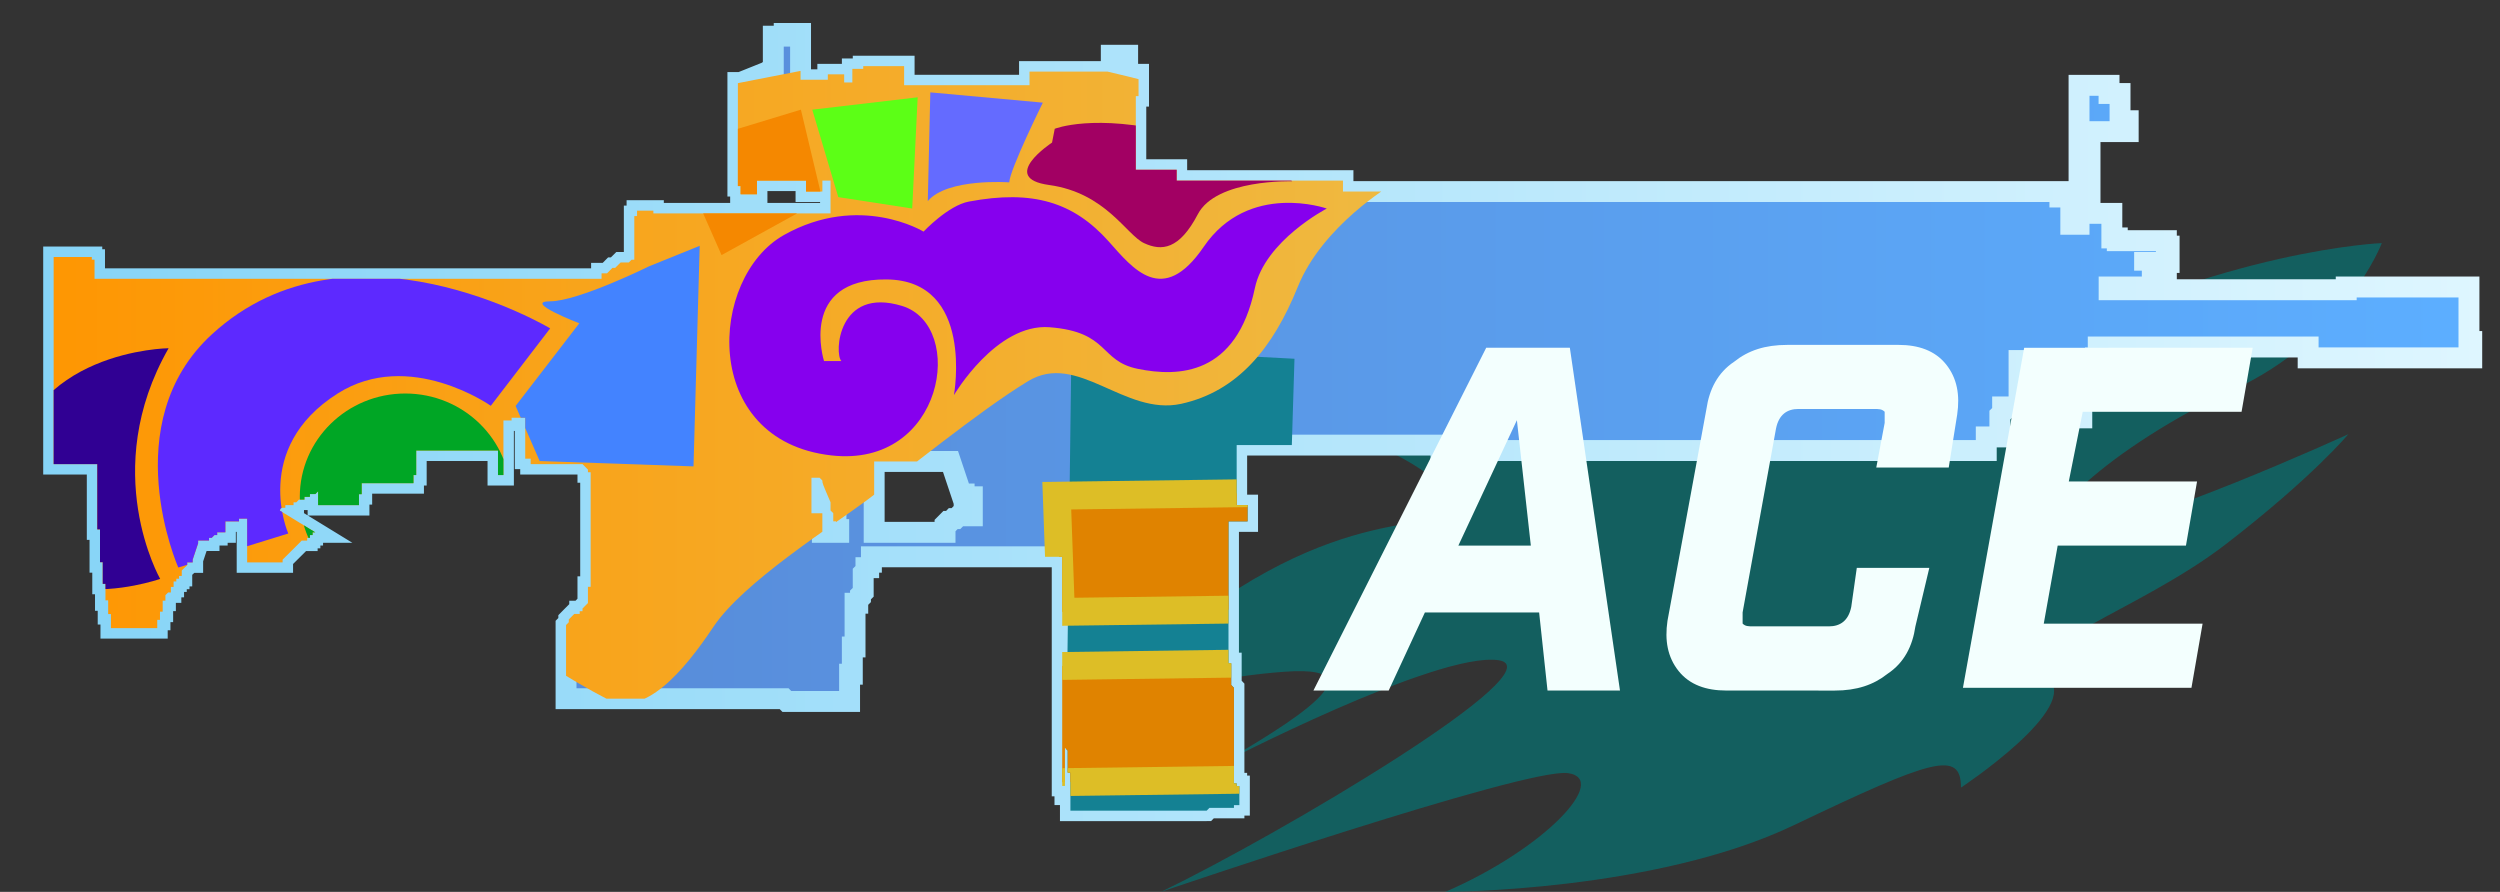 <?xml version="1.0" encoding="utf-8"?>
<!-- Generator: Adobe Illustrator 16.0.0, SVG Export Plug-In . SVG Version: 6.00 Build 0)  -->
<!DOCTYPE svg PUBLIC "-//W3C//DTD SVG 1.0//EN" "http://www.w3.org/TR/2001/REC-SVG-20010904/DTD/svg10.dtd">
<svg version="1.0" id="图层_1" xmlns="http://www.w3.org/2000/svg" xmlns:xlink="http://www.w3.org/1999/xlink" x="0px" y="0px"
	 width="89.7px" height="32px" viewBox="0 0 89.7 32" enable-background="new 0 0 89.7 32" xml:space="preserve">
<rect x="0" y="0" width="89.7" height="32" fill="#333333" stroke="none"/>
<path opacity="0.7" fill="#077272" enable-background="new    " d="M57.559,10.388c0,0-4.299,0.831-7.699,5.819
	c0,0,2.9,1.35,1.9,2.183s-5.4-0.413-13,7.48c0,0,3.1-1.452,7.299-1.766c4.201-0.313-1.1,2.598-2.299,3.324c0,0,7.799-4.05,10-3.741
	c2.199,0.312-7.801,6.234-12.101,8.313c0,0,13.101-4.468,14.601-4.26c1.5,0.206-0.801,2.701-4.4,4.26c0,0,7.5,0,12.5-2.39
	s6-2.703,6-1.351c0,0,4.398-2.911,3.102-3.95c-1.299-1.039,3.301-2.391,6.398-4.781c3.102-2.39,4.398-3.948,4.398-3.948
	s-7.498,3.43-9.799,3.532c-2.301,0.105,1.5-3.222,5.6-5.09c4.102-1.87,5.4-5.299,5.4-5.299s-5.602,0.208-12.801,3.949
	c-7.199,3.74-8,4.987-7.398,2.701c0.6-2.286,7.199-5.507,7.199-5.507s-9.199,0.208-13.4,3.637c-4.199,3.429-3-0.831-2.1-1.663
	C57.86,11.011,57.559,10.388,57.559,10.388z"/>
<linearGradient id="SVGID_1_" gradientUnits="userSpaceOnUse" x1="372.885" y1="-261.74" x2="459.642" y2="-261.74" gradientTransform="matrix(1 0 0 -1 -370.96 -246.6)">
	<stop  offset="0" style="stop-color:#5782CE"/>
	<stop  offset="0.99" style="stop-color:#5CAEFF"/>
</linearGradient>
<linearGradient id="SVGID_2_" gradientUnits="userSpaceOnUse" x1="372.51" y1="-261.74" x2="460.017" y2="-261.74" gradientTransform="matrix(1 0 0 -1 -370.96 -246.6)">
	<stop  offset="0" style="stop-color:#86D4F7"/>
	<stop  offset="1" style="stop-color:#DEF6FF"/>
</linearGradient>
<path fill="url(#SVGID_1_)" stroke="url(#SVGID_2_)" stroke-width="0.75" stroke-miterlimit="10" d="M27.55,2.569L27.55,2.569
	C27.55,2.569,27.648,2.569,27.55,2.569L27.55,2.569c0.098-0.098,0.098-0.098,0.196-0.098V2.374l0,0l0,0V2.178l0,0V1.591V1.494V1.298
	c0.195,0,0.293,0,0.391,0V1.2c0.195,0,0.391,0,0.587,0l0,0c0,0.098,0,0.098,0,0.195c0,0.098,0,0.098,0,0.196
	c0,0.098,0,0.195,0,0.195c0,0.098,0,0.098,0,0.196s0,0.196,0,0.196c0,0.098,0,0.098,0,0.195c0,0.098,0,0.196,0,0.196
	c0,0.098,0,0.098,0,0.195c0,0.098,0,0.098,0,0.098c0.195,0,0.293,0,0.391,0c0.195,0,0.391,0,0.587,0V2.667c0.196,0,0.392,0,0.587,0
	v0.195l0,0V2.96c0.098,0,0.196,0,0.293,0l0,0V2.863V2.765V2.667V2.569V2.472c0.391,0,0.391,0,0.391,0V2.374l0,0l0,0
	c0.293,0,0.587,0,0.88,0l0,0c0.196,0,0.391,0,0.587,0c0,0.098,0,0.098,0,0.098v0.196v0.097v0.098V2.96v0.098l0,0
	c1.467,0,3.032,0,4.499,0V2.569l0,0c0.978,0,1.956,0,2.934,0V2.472V2.374l0,0V2.276V2.178V2.081V1.982l0,0c0.195,0,0.391,0,0.587,0
	v0.489l0,0v0.196c0.098,0,0.293,0,0.391,0V3.45h-0.098v0.098l0,0v0.195l0,0l0,0l0,0v0.098l0,0l0,0l0,0v0.098l0,0l0,0l0,0v0.489l0,0
	l0,0l0,0v0.098l0,0l0,0v0.098l0,0l0,0l0,0v0.097l0,0v0.098l0,0v0.098l0,0l0,0l0,0l0,0l0,0v0.098l0,0l0,0l0,0v0.098l0,0l0,0l0,0V5.21
	l0,0v0.098l0,0l0,0l0,0v0.098l0,0l0,0l0,0v0.098l0,0l0,0v0.098l0,0v0.097l0,0v0.196l0,0l0,0l0,0l0,0v0.098l0,0l0,0l0,0l0,0l0,0V6.09
	c0.489,0,0.978,0,1.467,0v0.391c1.076,0,2.152,0,3.227,0c0.88,0,1.858,0,2.739,0v0.392c8.605,0,17.115,0,25.723,0v0.196
	c0.1,0,0.196,0,0.391,0v0.978c0.1,0,0.197,0,0.296,0c0-0.098,0-0.098,0-0.196s0-0.196,0-0.293c0-0.097,0-0.196,0-0.293
	c0-0.098,0-0.195,0-0.293c0-0.098,0-0.098,0-0.196c0-0.098,0-0.195,0-0.293c0-0.098,0-0.196,0-0.293s0-0.195,0-0.293
	s0-0.196,0-0.293c0-0.098,0-0.196,0-0.294s0-0.195,0-0.293c0-0.098,0-0.098,0-0.196c0-0.098,0-0.195,0-0.293
	c0-0.098,0-0.196,0-0.293c0-0.097,0-0.195,0-0.293c0-0.098,0-0.196,0-0.293c0-0.098,0-0.098,0-0.294c0-0.098,0-0.195,0-0.195
	c0-0.098,0-0.098,0-0.098c0.097,0,0.194,0,0.293,0s0.194,0,0.391,0c0.099,0,0.196,0,0.294,0l0,0l0,0c0.098,0,0.098,0,0.098,0l0,0
	v0.293c0.099,0,0.195,0,0.295,0l0,0h0.1v0.489c0,0.098,0,0.196,0,0.293l0,0c0,0.098,0,0.098,0,0.195c0.1,0,0.191,0,0.293,0v0.391
	h-1.37l0,0c0,0.098,0,0.098,0,0.294c0,0.098,0,0.195,0,0.195c0,0.098,0,0.196,0,0.293c0,0.098,0,0.195,0,0.195
	c0,0.098,0,0.196,0,0.294c0,0.098,0,0.195,0,0.293s0,0.196,0,0.294s0,0.195,0,0.293c0,0.489,0,0.489,0,0.587s0,0.195,0,0.195
	c0.097,0,0.194,0,0.39,0c0.1,0,0.194,0,0.295,0l0,0h0.098l0,0c0,0.098,0,0.098,0,0.196s0,0.098,0,0.098c0,0.098,0,0.098,0,0.195
	c0,0.098,0,0.196,0,0.196c0,0.098,0,0.098,0,0.098v0.098c0.098,0,0.195,0,0.195,0v0.098c0.588,0,1.174,0,1.761,0v0.196h0.099v0.587
	c-0.294,0-0.588,0-0.88,0v0.293h-0.099l0,0c0.293,0,0.587,0,0.88,0v0.587c-0.685,0-1.369,0-2.054,0v0.098c2.834,0,5.674,0,8.507,0
	v-0.098c1.468,0,2.834,0,4.302,0h0.102v0.782c0,0.098,0,0.098,0,0.098v0.098v0.489v0.098v0.098l0,0v0.097v0.098v0.098h0.1v0.587
	c-0.102,0-0.196,0-0.294,0c-0.101,0-0.195,0-0.392,0c-1.564,0-3.129,0-4.598,0l0,0c-0.195,0-0.393,0-0.586,0l0,0l0,0V12.45
	c-2.546,0-4.991,0-7.531,0v0.391c-0.099,0-0.099,0-0.099,0v0.293c-0.101,0-0.194,0-0.392,0l0,0h-0.099v0.098v0.098v0.098
	c0,0.097,0,0.097,0,0.097v0.098c0,0.098,0,0.098,0,0.098v0.098c0,0.098,0,0.098,0,0.098v0.098v0.098v0.098v0.098v0.098
	c0,0.097,0,0.097,0,0.097c0,0.098,0,0.098,0,0.098V14.7v0.098v0.098v0.098c-0.194,0-0.392,0-0.588,0l0,0h-0.097
	c-0.196,0-0.391,0-0.588,0h-0.194h-0.099v-0.685h0.099v-0.098V14.11c0-0.098,0-0.098,0-0.098v-0.098v-0.098v-0.098V13.62
	c0-0.098,0-0.098,0-0.098v-0.097c0-0.098,0-0.098,0-0.098c0-0.098,0-0.098,0-0.098c-0.099,0-0.194,0-0.294,0h-0.1v-0.293
	c-0.1,0-0.194,0-0.391,0l0,0l0,0v0.195v0.098l0,0v0.098v0.098v0.097l0,0v0.098v0.098v0.098v0.391v0.098v0.098V14.5l0,0l0,0v0.1
	c-0.195,0-0.391,0-0.589,0l0,0l0,0v0.098l0,0v0.098l-0.099,0.098l0,0l0,0l0,0v0.098v0.196v0.098v0.098c0,0.097,0,0.097,0,0.097
	v0.098v0.098c-0.193,0-0.293,0-0.488,0l0,0l0,0v0.098l0,0v0.391c-0.293,0-0.489,0-0.782,0l0,0c-6.063,0-12.03,0-18.095,0v0.196
	c-0.195,0-0.488,0-0.686,0v-0.196l0,0v-0.098l0,0l0,0l0,0l0,0V15.97l0,0c-2.149,0-4.303,0-6.455,0l0,0l0,0l0,0h-0.098l0,0h-0.098
	h-0.098l0,0l0,0l0,0h-0.098l0,0l0,0H44.76l0,0h-0.095h-0.098l0,0h-0.098l0,0l0,0h-0.097l0,0l0,0l0,0l0,0l0,0l0,0l0,0l0,0l0,0l0,0
	l0,0l0,0c0,0.098,0,0.098,0,0.196s0,0.098,0,0.196c0,0.098,0,0.098,0,0.098c0,0.099,0,0.099,0,0.194c0,0.098,0,0.197,0,0.197v0.096
	c0,0.1,0,0.1,0,0.197v0.979c0.097,0,0.195,0,0.391,0v0.586c-0.196,0-0.391,0-0.685,0l0,0v1.271l0,0v0.392l0,0v0.392l0,0v0.293l0,0
	v0.293l0,0v0.489l0,0l0,0v0.392l0,0l0,0l0,0v0.197l0,0v0.586l0,0l0,0l0,0v0.195l0,0l0,0v0.195l0,0l0,0l0,0V23.5l0,0l0,0l0,0l0,0l0,0
	v0.293h0.098v0.195l0,0v0.099l0,0v0.099v0.098l0,0l0,0v0.195l0,0v0.098l0.098,0.102v0.193l0,0l0,0v0.097l0,0v0.099l0,0v0.195l0,0
	v0.098v0.099v0.099l0,0v0.098l0,0l0,0l0,0v0.098l0,0l0,0v1.174l0,0v0.098l0,0v0.1v0.098l0,0l0,0l0,0v0.098l0,0l0,0l0,0v0.195l0,0
	v0.393l0,0l0,0l0,0l0,0l0,0v0.195h0.098l0,0l0,0v0.098l0,0l0,0l0,0l0,0l0,0l0,0l0,0h0.097l0,0v0.588l0,0v0.097
	c-0.097,0-0.097,0-0.195,0v0.099c-0.098,0-0.196,0-0.293,0l0,0h-0.098h-0.098l0,0h-0.098l0,0h-0.098h-0.098h-0.097l0,0l-0.098,0.099
	H43.2l0,0h-0.098l0,0h-0.098h-0.098l0,0l0,0h-0.098l0,0H42.71h-0.098l0,0h-0.098h-0.097l0,0h-0.098c-0.098,0-0.098,0-0.098,0h-0.098
	h-0.098l0,0h-0.098l0,0h-0.098l0,0c-0.098,0-0.098,0-0.098,0h-0.098h-0.098h-0.097H41.34h-0.098l0,0h-0.098l0,0l0,0
	c-0.098,0-0.098,0-0.098,0c-0.098,0-0.196,0-0.293,0l0,0h-0.098l0,0c-0.098,0-0.098,0-0.195,0h-0.098l0,0h-0.098h-0.098
	c-0.098,0-0.098,0-0.098,0h-0.097l0,0h-0.098h-0.098c-0.098,0-0.098,0-0.098,0c-0.098,0-0.195,0-0.293,0l0,0
	c-0.098,0-0.098,0-0.098,0l0,0h-0.098c-0.195,0-0.489,0-0.782,0v-0.293l0,0l0,0v-0.196l0,0l0,0v-0.195l0,0v-0.195l0,0v-0.195l0,0
	v-0.294h-0.098v-0.293l0,0V27.32l0,0v-0.098l0,0l0,0l0,0v-0.098l0,0V26.93l-0.098-0.098v2.053l0,0v-0.097l0,0v-0.099l0,0v-0.099l0,0
	v-0.099l0,0v-0.293h-0.098v-0.293l0,0v-0.098l0,0v-0.195l0,0V27.51l0,0v-0.293l0,0v-0.294l0,0l0,0v-0.194l0,0V26.63l0,0v-0.194l0,0
	l0,0l0,0v-0.197l0,0v-0.098l0,0v-0.098l0,0v-0.098l0,0v-0.098l0,0v-0.1l0,0V25.65l0,0v-0.686l0,0V24.87l0,0v-0.099l0,0v-0.099l0,0
	v-0.099l0,0v-0.098l0,0v-0.195l0,0v-0.293l0,0v-0.098l0,0v-0.1l0,0v-0.098l0,0v-0.391l0,0l0,0v-0.295l0,0v-0.392l0,0v-0.194l0,0
	v-0.195l0,0v-0.195l0,0v-0.979l0,0l0,0l0,0V20.66l0,0v-0.29l0,0v-0.099l0,0v-0.194l0,0v-0.099l0,0c-2.151,0-4.401,0-6.553,0
	c-0.098,0-0.196,0-0.293,0v0.194l0,0l0,0h-0.098v-0.097l0,0v0.097l0,0l0,0l0,0v0.196l0,0H31.07v0.1l0,0l0,0l-0.098,0.096v0.49l0,0
	v0.098l0,0l0,0l0,0l0,0l0,0l0,0l0,0l0,0l0,0l0,0l0,0l0,0v0.099l-0.098,0.097l0,0l0,0v0.1l0,0l0,0l-0.098,0.098v0.098h-0.097v0.099
	l0,0l0,0l0,0l0,0l0,0l0,0v0.098l0,0l0,0l0,0l0,0l0,0l0,0l0,0v1.175l0,0l0,0v0.098l0,0l0,0l0,0l0,0l0,0l0,0l0,0v0.099h-0.098v0.099
	l0,0l0,0l0,0v0.098l0,0l0,0l0,0l0,0v0.195l0,0l0,0V23.7l0,0l0,0l0,0v0.097l0,0v0.1l0,0v0.098l0,0v0.195h-0.098v0.293l0,0v0.098l0,0
	v0.588l0,0l0,0c-0.196,0-0.489,0-0.685,0l0,0l0,0l0,0H29.7h-0.098l0,0l0,0l0,0c-0.098,0-0.098,0-0.098,0h-0.098h-0.098h-0.097l0,0
	h-0.098h-0.098h-0.098l0,0h-0.098l0,0h-0.098l0,0h-0.098h-0.098h-0.098l0,0c-0.098,0-0.098,0-0.098,0h-0.097l-0.098-0.1H28.04l0,0
	l0,0l0,0h-0.098l0,0l0,0h-0.098h-0.098h-0.098l0,0H22.17l0,0l0,0l0,0l0,0h-0.098h-0.098h-0.097l0,0c-0.098,0-0.098,0-0.098,0l0,0
	h-0.098l0,0h-0.098l0,0l0,0c-0.098,0-0.098,0-0.098,0h-0.098l0,0h-0.098l0,0l0,0h-0.098h-0.098l0,0h-0.098l0,0
	c-0.097,0-0.097,0-0.195,0l0,0h-0.098l0,0h-0.098h-0.098h-0.098l0,0l0,0l0,0l0,0H20.31v-0.098l0,0v-0.685l0,0v-1.271l0,0v-0.099l0,0
	v-0.194l0,0l0,0l0,0v-0.1l0,0l0,0l0,0l0,0l0,0l0,0v-0.098l0,0l0,0l0,0l0,0l0,0v-0.098l0,0l0,0l0,0l0,0l0.098-0.101l0,0l0,0v-0.099
	l0.098-0.1l0,0l0,0l0,0l0.098-0.098l0,0l0,0l0,0l0,0l0,0h0.098l0,0l0,0l0,0l0,0l0,0l0,0l0,0l0,0H20.8l0,0l0,0l0,0v-0.098l0,0l0,0
	l0,0l0,0l0,0l0,0l0,0l0,0l0,0h0.1l0,0l0,0l0,0l0,0l0,0v-0.096l0,0l0,0l0,0l0,0l0,0l0,0l0,0l0.097-0.098l0,0l0,0l0,0l0,0l0,0
	l0.098-0.098l0,0l0,0l0,0l0,0l0,0l0,0l0,0l0,0l0,0l0,0l0,0l0,0l0,0l0,0l0,0v-0.101l0,0l0,0v-0.101l0,0v-0.094l0,0l0,0V21.25l0,0l0,0
	v-0.195h0.098v-0.195l0,0v-3.717l0,0v-0.197h-0.098V16.85l0,0l0,0l0,0l0,0l0,0L20.9,16.652l0,0l0,0l0,0l0,0h-0.098l0,0h-0.098l0,0
	l0,0h-0.098h-0.098c-0.098,0-0.195,0-0.293,0l0,0l0,0h-0.098c-0.098,0-0.098,0-0.098,0h-0.097h-0.098l0,0l0,0
	c-0.098,0-0.098,0-0.098,0c-0.098,0-0.098,0-0.196,0c-0.098,0-0.098,0-0.098,0c-0.098,0-0.196,0-0.392,0v-0.194
	c-0.097,0-0.097,0-0.195,0l0,0V16.36v-0.098c0-0.098,0-0.098,0-0.098v-0.098c0-0.098,0-0.098,0-0.098c0-0.098,0-0.098,0-0.098
	v-0.098l0,0c0-0.098,0-0.098,0-0.098c0-0.098,0-0.098,0-0.098v-0.098v-0.097v-0.098v-0.098c0-0.098,0-0.098,0-0.098v-0.098l0,0
	c-0.196,0-0.294,0-0.489,0v0.098c-0.098,0-0.196,0-0.293,0v0.098c0,0.098,0,0.098,0,0.196v0.097c0,0.098,0,0.098,0,0.098
	c0,0.098,0,0.098,0,0.098c0,0.098,0,0.098,0,0.196v0.098c0,0.098,0,0.098,0,0.098c0,0.098,0,0.098,0,0.196v0.098
	c0,0.098,0,0.098,0,0.098l0,0v0.587c-0.098,0-0.098,0-0.195,0v-0.88c-0.978,0-1.858,0-2.934,0v0.88h-0.098v0.293
	c-0.196,0-0.391,0-0.587,0l0,0h-0.098l0,0c-0.098,0-0.098,0-0.195,0c-0.098,0-0.196,0-0.391,0c-0.196,0-0.392,0-0.587,0l0,0l0,0
	v0.393H12.88v0.293l0,0v0.099c-0.098,0-0.293,0-0.391,0c-0.391,0-0.685,0-1.076,0v-0.099v-0.099v-0.098v-0.099l0,0v-0.098l0,0l0,0
	l-0.098,0.098l0,0l0,0c-0.098,0-0.098,0-0.195,0v0.099c-0.098,0-0.098,0-0.098,0c-0.098,0-0.098,0-0.098,0v0.098l0,0
	c-0.098,0-0.098,0-0.196,0l-0.098,0.099l0,0h-0.098v0.099c-0.098,0-0.098,0-0.098,0c-0.098,0-0.098,0-0.098,0h-0.098v0.097
	c-0.097,0-0.097,0-0.097,0l0,0c-0.098,0-0.098,0.102-0.098,0.102l0,0c1.271,0.779,1.271,0.779,1.271,0.779c-0.098,0-0.098,0-0.098,0
	v0.098l0,0c-0.097,0-0.097,0-0.097,0v0.1h-0.098v0.098l0,0c-0.098,0-0.098,0-0.098,0l0,0h-0.098l-0.098,0.099l0,0l-0.098,0.098l0,0
	L10.14,20.08v0.098c-0.392,0-0.783,0-1.272,0V20.08v-0.881v-0.098v-0.195v-0.098v-0.1l0,0c0-0.098,0-0.098,0-0.098H8.771l0,0
	c-0.098,0-0.098,0-0.195,0v0.098l0,0c-0.098,0-0.098,0-0.196,0H8.282l0,0H8.185H8.087v0.393c-0.098,0-0.098,0-0.098,0
	c-0.098,0-0.098,0-0.098,0l0,0l0,0l0,0H7.793v0.098l0,0c-0.098,0-0.098,0-0.098,0l0,0l-0.098,0.099l0,0l0,0H7.5v0.097l0,0H7.207
	H7.109l0,0v0.1l-0.196,0.587v0.097c-0.098,0-0.098,0-0.098,0l0,0H6.718v0.1l0,0L6.62,20.37l0,0l-0.098,0.099l0,0v0.098l0,0v0.098
	H6.424l0,0v0.1H6.326v0.098H6.229v0.098l0,0l0,0v0.098l0,0H6.131l0,0v0.098l0,0v0.1l0,0c-0.098,0-0.098,0-0.098,0l0,0l-0.098,0.098
	l0,0l0,0v0.099v0.098c-0.098,0-0.098,0-0.098,0v0.099l0,0l0,0v0.098l0,0l0,0v0.098v0.1c0,0,0,0-0.097,0v0.098l0,0v0.098v0.098H5.642
	v0.099v0.099v0.098c-0.098,0-0.196,0-0.293,0c-0.293,0-0.586,0-0.88,0c-0.098,0-0.195,0-0.391,0c-0.098,0-0.098,0-0.098,0v-0.098
	v-0.099l0,0l0,0v-0.099l0,0V22.13v-0.097H3.881v-0.098l0,0v-0.1v-0.098l0,0l0,0v-0.098l0,0v-0.099l0,0H3.784v-0.099v-0.098l0,0
	v-0.098l0,0l0,0v-0.1v-0.098v-0.098H3.686v-0.098v-0.099v-0.099v0.392v-0.098l0,0v-0.099v-0.098v-0.099v-0.099l0,0v-0.097l0,0V20.37
	v-0.099l0,0v-0.099H3.588l0,0l0,0l0,0v-0.097l0,0v-0.098v-0.1v-0.098v-0.098l0,0v-0.099v-0.489v-0.098l0,0c0,0,0,0-0.098,0l0,0V18.9
	v-0.098v-0.1l0,0v-0.098v-0.098l0,0l0,0v-0.099l0,0v-0.099v-0.194v-0.099l0,0v-0.099l0,0l0,0l0,0V17.82v-0.098v-0.098v-0.098v-0.1
	l0,0l0,0l0,0V17.33v-0.09v-0.098v-0.099v-0.099l0,0V16.85v-0.099v-0.099H1.925v-0.098l0,0v-0.098V16.36v-0.098v-0.098v-0.098v-0.098
	V15.87v-0.098v-0.098v-0.098v-0.098l0,0v-0.097v-0.196v-0.098l0,0v-0.098v-0.195v-0.098l0,0c0-0.098,0-0.098,0-0.098l0,0V14.5
	v-0.097l0,0v-0.098v-0.098c0-0.098,0-0.098,0-0.098v-0.098c0-0.098,0-0.098,0-0.098v-0.098v-0.098v-0.098v-0.098
	c0-0.097,0-0.097,0-0.097c0-0.098,0-0.098,0-0.098V13.23c0-0.098,0-0.098,0-0.098c0-0.098,0-0.098,0-0.098v-0.098v-0.098V12.74
	v-0.098v-0.098c0-0.097,0-0.097,0-0.097c0-0.098,0-0.098,0-0.098v-0.098v-0.098v-0.098l0,0l0,0v-0.097l0,0V11.86v-0.098v-0.098
	v-0.098l0,0V11.47v-1.271V10.1l0,0v-0.097V9.807V9.709V9.611V9.514l0,0V9.416V9.22h0.098l0,0c0.391,0,0.88,0,1.271,0v0.098h0.098
	l0,0l0,0v0.685c6.064,0,12.03,0,18.094,0l0,0l0,0l0,0l0,0l0,0h0.098l0,0V9.905l0,0V9.807l0,0l0,0h0.098l0,0h0.098l0,0l0,0l0,0l0,0
	l0,0l0,0l0.098-0.098l0,0l0,0l0,0l0.097-0.098l0,0l0,0l0,0l0,0h0.098l0,0l0,0l0.196-0.195l0,0l0,0l0,0l0,0l0,0l0,0h0.098h0.098
	h0.098l0.098-0.098c0.098,0,0.098,0,0.098,0V7.753h0.098V7.558c0.195,0,0.391,0,0.586,0v0.098c2.152,0,4.304,0,6.357,0V7.264l0,0
	l0,0l0,0V6.481c-0.098,0-0.195,0-0.293,0v0.392l0,0c-0.196,0-0.391,0-0.587,0V6.775l0,0V6.481c-0.587,0-1.173,0-1.76,0v0.392l0,0
	v0.098c-0.196,0-0.391,0-0.587,0V6.677h-0.098l0,0c0-0.098,0-0.196,0-0.196c0-0.098,0-0.098,0-0.196c0-0.098,0-0.195,0-0.195
	c0-0.098,0-0.098,0-0.196s0-0.098,0-0.196c0-0.097,0-0.097,0-0.195s0-0.098,0-0.196c0-0.098,0-0.195,0-0.195
	c0-0.098,0-0.098,0-0.196s0-0.196,0-0.196c0-0.097,0-0.097,0-0.195c0-0.098,0-0.098,0-0.196s0-0.098,0-0.195
	c0-0.097,0-0.098,0-0.196s0-0.098,0-0.196c0-0.097,0-0.097,0-0.195c0-0.098,0-0.196,0-0.196c0-0.098,0-0.098,0-0.195
	c0-0.097,0-0.098,0-0.196h0.098L27.55,2.569L27.55,2.569L27.55,2.569L27.55,2.569z M42.809,15.773L42.809,15.773L42.809,15.773
	L42.809,15.773z M34.104,16.557c-0.88,0-1.858,0-2.739,0l0,0v0.098l0,0v0.098l0,0v0.195l0,0v0.099l0,0v0.195l0,0v0.881l0,0v0.097
	l0,0v0.1l0,0v0.195l0,0V19.1c0.88,0,1.663,0,2.543,0v-0.293l0,0l0,0l0,0l0,0l0.098-0.099l0,0l0,0h0.098l0,0l0.098-0.101H34.3l0,0
	l0,0l0.098-0.099l0,0h0.098l0,0h0.098l0,0l0,0h0.293c0-0.099,0-0.099,0-0.099c0-0.1,0-0.1,0-0.1v-0.094V18.12v-0.099v-0.099v-0.098
	l0,0l0,0l0,0h-0.098H34.69l0,0l0,0l0,0h-0.097v-0.099h-0.098l0,0l0,0L34.104,16.557L34.104,16.557L34.104,16.557z M29.506,17.24
	C29.409,17.24,29.409,17.24,29.506,17.24C29.409,17.143,29.409,17.143,29.506,17.24l-0.098-0.098c-0.098,0-0.195,0-0.293,0
	c0,0.098,0,0.098,0,0.098c0,0.1,0,0.1,0,0.195v0.099c0,0.098,0,0.098,0,0.098c0,0.099,0,0.099,0,0.099c0,0.1,0,0.1,0,0.194v0.099
	c0,0.099,0,0.099,0,0.099c0,0.097,0,0.097,0,0.194l0,0l0,0l0,0v0.099l0,0l0,0l0,0l0,0h0.098l0,0h0.097l0,0l0,0h0.098l0,0l0,0l0,0
	h0.098V19.1c0.196,0,0.392,0,0.587,0v-0.098h-0.098v-0.098l0,0l0,0l0,0l0,0l0,0l0,0v-0.098l0,0v-0.1h-0.098v-0.098l0,0v-0.098l0,0
	v-0.099L29.8,18.316l0,0l0,0l0,0l0,0l0,0v-0.1l0,0l0,0l0,0V18.12l0,0v-0.099l0,0l0,0C29.506,17.338,29.506,17.338,29.506,17.24
	L29.506,17.24L29.506,17.24z"/>
<g>
	<g>
		<defs>
			<path id="SVGID_3_" d="M27.55,2.569L27.55,2.569C27.55,2.569,27.648,2.569,27.55,2.569L27.55,2.569
				c0.098-0.098,0.098-0.098,0.196-0.098V2.374l0,0l0,0V2.178l0,0V1.591V1.494V1.298c0.195,0,0.293,0,0.391,0V1.2
				c0.195,0,0.391,0,0.587,0l0,0c0,0.098,0,0.098,0,0.195c0,0.098,0,0.098,0,0.196c0,0.098,0,0.195,0,0.195c0,0.098,0,0.098,0,0.196
				s0,0.196,0,0.196c0,0.098,0,0.098,0,0.195c0,0.098,0,0.196,0,0.196c0,0.098,0,0.098,0,0.195c0,0.098,0,0.098,0,0.098
				c0.195,0,0.293,0,0.391,0c0.195,0,0.391,0,0.587,0V2.667c0.196,0,0.392,0,0.587,0v0.195l0,0V2.96c0.098,0,0.196,0,0.293,0l0,0
				V2.863V2.765V2.667V2.569V2.472c0.391,0,0.391,0,0.391,0V2.374l0,0l0,0c0.293,0,0.587,0,0.88,0l0,0c0.196,0,0.391,0,0.587,0
				c0,0.098,0,0.098,0,0.098v0.196v0.097v0.098V2.96v0.098l0,0c1.467,0,3.032,0,4.499,0V2.569l0,0c0.978,0,1.956,0,2.934,0V2.472
				V2.374l0,0V2.276V2.178V2.081V1.982l0,0c0.195,0,0.391,0,0.587,0v0.489l0,0v0.196c0.098,0,0.293,0,0.391,0V3.45h-0.098v0.098l0,0
				v0.195l0,0l0,0l0,0v0.098l0,0l0,0l0,0v0.098l0,0l0,0l0,0v0.489l0,0l0,0l0,0v0.098l0,0l0,0v0.098l0,0l0,0l0,0v0.097l0,0v0.098l0,0
				v0.098l0,0l0,0l0,0l0,0l0,0v0.098l0,0l0,0l0,0v0.098l0,0l0,0l0,0V5.21l0,0v0.098l0,0l0,0l0,0v0.098l0,0l0,0l0,0v0.098l0,0l0,0
				v0.098l0,0v0.097l0,0v0.196l0,0l0,0l0,0l0,0v0.098l0,0l0,0l0,0l0,0l0,0V6.09c0.489,0,0.978,0,1.467,0v0.391
				c1.076,0,2.152,0,3.227,0c0.88,0,1.858,0,2.739,0v0.392c8.605,0,17.115,0,25.723,0v0.196c0.1,0,0.196,0,0.391,0v0.978
				c0.1,0,0.197,0,0.296,0c0-0.098,0-0.098,0-0.196s0-0.196,0-0.293c0-0.097,0-0.196,0-0.293c0-0.098,0-0.195,0-0.293
				c0-0.098,0-0.098,0-0.196c0-0.098,0-0.195,0-0.293c0-0.098,0-0.196,0-0.293s0-0.195,0-0.293s0-0.196,0-0.293
				c0-0.098,0-0.196,0-0.294s0-0.195,0-0.293c0-0.098,0-0.098,0-0.196c0-0.098,0-0.195,0-0.293c0-0.098,0-0.196,0-0.293
				c0-0.097,0-0.195,0-0.293c0-0.098,0-0.196,0-0.293c0-0.098,0-0.098,0-0.294c0-0.098,0-0.195,0-0.195c0-0.098,0-0.098,0-0.098
				c0.097,0,0.194,0,0.293,0s0.194,0,0.391,0c0.099,0,0.196,0,0.294,0l0,0l0,0c0.098,0,0.098,0,0.098,0l0,0v0.293
				c0.099,0,0.195,0,0.295,0l0,0h0.1v0.489c0,0.098,0,0.196,0,0.293l0,0c0,0.098,0,0.098,0,0.195c0.1,0,0.191,0,0.293,0v0.391h-1.37
				l0,0c0,0.098,0,0.098,0,0.294c0,0.098,0,0.195,0,0.195c0,0.098,0,0.196,0,0.293c0,0.098,0,0.195,0,0.195c0,0.098,0,0.196,0,0.294
				c0,0.098,0,0.195,0,0.293s0,0.196,0,0.294s0,0.195,0,0.293c0,0.489,0,0.489,0,0.587s0,0.195,0,0.195c0.097,0,0.194,0,0.39,0
				c0.1,0,0.194,0,0.295,0l0,0h0.098l0,0c0,0.098,0,0.098,0,0.196s0,0.098,0,0.098c0,0.098,0,0.098,0,0.195c0,0.098,0,0.196,0,0.196
				c0,0.098,0,0.098,0,0.098v0.098c0.098,0,0.195,0,0.195,0v0.098c0.588,0,1.174,0,1.761,0v0.196h0.099v0.587
				c-0.294,0-0.588,0-0.88,0v0.293h-0.099l0,0c0.293,0,0.587,0,0.88,0v0.587c-0.685,0-1.369,0-2.054,0v0.098
				c2.834,0,5.674,0,8.507,0v-0.098c1.468,0,2.834,0,4.302,0h0.102v0.782c0,0.098,0,0.098,0,0.098v0.098v0.489v0.098v0.098l0,0
				v0.097v0.098v0.098h0.1v0.587c-0.102,0-0.196,0-0.294,0c-0.101,0-0.195,0-0.392,0c-1.564,0-3.129,0-4.598,0l0,0
				c-0.195,0-0.393,0-0.586,0l0,0l0,0V12.45c-2.546,0-4.991,0-7.531,0v0.391c-0.099,0-0.099,0-0.099,0v0.293
				c-0.101,0-0.194,0-0.392,0l0,0h-0.099v0.098v0.098v0.098c0,0.097,0,0.097,0,0.097v0.098c0,0.098,0,0.098,0,0.098v0.098
				c0,0.098,0,0.098,0,0.098v0.098v0.098v0.098v0.098v0.098c0,0.097,0,0.097,0,0.097c0,0.098,0,0.098,0,0.098V14.7v0.098v0.098
				v0.098c-0.194,0-0.392,0-0.588,0l0,0h-0.097c-0.196,0-0.391,0-0.588,0h-0.194h-0.099v-0.685h0.099v-0.098V14.11
				c0-0.098,0-0.098,0-0.098v-0.098v-0.098v-0.098V13.62c0-0.098,0-0.098,0-0.098v-0.097c0-0.098,0-0.098,0-0.098
				c0-0.098,0-0.098,0-0.098c-0.099,0-0.194,0-0.294,0h-0.1v-0.293c-0.1,0-0.194,0-0.391,0l0,0l0,0v0.195v0.098l0,0v0.098v0.098
				v0.097l0,0v0.098v0.098v0.098v0.391v0.098v0.098V14.5l0,0l0,0v0.1c-0.195,0-0.391,0-0.589,0l0,0l0,0v0.098l0,0v0.098
				l-0.099,0.098l0,0l0,0l0,0v0.098v0.196v0.098v0.098c0,0.097,0,0.097,0,0.097v0.098v0.098c-0.193,0-0.293,0-0.488,0l0,0l0,0v0.098
				l0,0v0.391c-0.293,0-0.489,0-0.782,0l0,0c-6.063,0-12.03,0-18.095,0v0.196c-0.195,0-0.488,0-0.686,0v-0.196l0,0v-0.098l0,0l0,0
				l0,0l0,0V15.97l0,0c-2.149,0-4.303,0-6.455,0l0,0l0,0l0,0h-0.098l0,0h-0.098h-0.098l0,0l0,0l0,0h-0.098l0,0l0,0H44.76l0,0h-0.095
				h-0.098l0,0h-0.098l0,0l0,0h-0.097l0,0l0,0l0,0l0,0l0,0l0,0l0,0l0,0l0,0l0,0l0,0l0,0c0,0.098,0,0.098,0,0.196s0,0.098,0,0.196
				c0,0.098,0,0.098,0,0.098c0,0.099,0,0.099,0,0.194c0,0.098,0,0.197,0,0.197v0.096c0,0.1,0,0.1,0,0.197v0.979
				c0.097,0,0.195,0,0.391,0v0.586c-0.196,0-0.391,0-0.685,0l0,0v1.271l0,0v0.392l0,0v0.392l0,0v0.293l0,0v0.293l0,0v0.489l0,0l0,0
				v0.392l0,0l0,0l0,0v0.197l0,0v0.586l0,0l0,0l0,0v0.195l0,0l0,0v0.195l0,0l0,0l0,0V23.5l0,0l0,0l0,0l0,0l0,0v0.293h0.098v0.195
				l0,0v0.099l0,0v0.099v0.098l0,0l0,0v0.195l0,0v0.098l0.098,0.102v0.193l0,0l0,0v0.097l0,0v0.099l0,0v0.195l0,0v0.098v0.099v0.099
				l0,0v0.098l0,0l0,0l0,0v0.098l0,0l0,0v1.174l0,0v0.098l0,0v0.1v0.098l0,0l0,0l0,0v0.098l0,0l0,0l0,0v0.195l0,0v0.393l0,0l0,0l0,0
				l0,0l0,0v0.195h0.098l0,0l0,0v0.098l0,0l0,0l0,0l0,0l0,0l0,0l0,0h0.097l0,0v0.588l0,0v0.097c-0.097,0-0.097,0-0.195,0v0.099
				c-0.098,0-0.196,0-0.293,0l0,0h-0.098h-0.098l0,0h-0.098l0,0h-0.098h-0.098h-0.097l0,0l-0.098,0.099H43.2l0,0h-0.098l0,0h-0.098
				h-0.098l0,0l0,0h-0.098l0,0H42.71h-0.098l0,0h-0.098h-0.097l0,0h-0.098c-0.098,0-0.098,0-0.098,0h-0.098h-0.098l0,0h-0.098l0,0
				h-0.098l0,0c-0.098,0-0.098,0-0.098,0h-0.098h-0.098h-0.097H41.34h-0.098l0,0h-0.098l0,0l0,0c-0.098,0-0.098,0-0.098,0
				c-0.098,0-0.196,0-0.293,0l0,0h-0.098l0,0c-0.098,0-0.098,0-0.195,0h-0.098l0,0h-0.098h-0.098c-0.098,0-0.098,0-0.098,0h-0.097
				l0,0h-0.098h-0.098c-0.098,0-0.098,0-0.098,0c-0.098,0-0.195,0-0.293,0l0,0c-0.098,0-0.098,0-0.098,0l0,0h-0.098
				c-0.195,0-0.489,0-0.782,0v-0.293l0,0l0,0v-0.196l0,0l0,0v-0.195l0,0v-0.195l0,0v-0.195l0,0v-0.294h-0.098v-0.293l0,0V27.32l0,0
				v-0.098l0,0l0,0l0,0v-0.098l0,0V26.93l-0.098-0.098v2.053l0,0v-0.097l0,0v-0.099l0,0v-0.099l0,0v-0.099l0,0v-0.293h-0.098v-0.293
				l0,0v-0.098l0,0v-0.195l0,0V27.51l0,0v-0.293l0,0v-0.294l0,0l0,0v-0.194l0,0V26.63l0,0v-0.194l0,0l0,0l0,0v-0.197l0,0v-0.098l0,0
				v-0.098l0,0v-0.098l0,0v-0.098l0,0v-0.1l0,0V25.65l0,0v-0.686l0,0V24.87l0,0v-0.099l0,0v-0.099l0,0v-0.099l0,0v-0.098l0,0v-0.195
				l0,0v-0.293l0,0v-0.098l0,0v-0.1l0,0v-0.098l0,0v-0.391l0,0l0,0v-0.295l0,0v-0.392l0,0v-0.194l0,0v-0.195l0,0v-0.195l0,0v-0.979
				l0,0l0,0l0,0V20.66l0,0v-0.29l0,0v-0.099l0,0v-0.194l0,0v-0.099l0,0c-2.151,0-4.401,0-6.553,0c-0.098,0-0.196,0-0.293,0v0.194
				l0,0l0,0h-0.098v-0.097l0,0v0.097l0,0l0,0l0,0v0.196l0,0H31.07v0.1l0,0l0,0l-0.098,0.096v0.49l0,0v0.098l0,0l0,0l0,0l0,0l0,0l0,0
				l0,0l0,0l0,0l0,0l0,0l0,0v0.099l-0.098,0.097l0,0l0,0v0.1l0,0l0,0l-0.098,0.098v0.098h-0.097v0.099l0,0l0,0l0,0l0,0l0,0l0,0
				v0.098l0,0l0,0l0,0l0,0l0,0l0,0l0,0v1.175l0,0l0,0v0.098l0,0l0,0l0,0l0,0l0,0l0,0l0,0v0.099h-0.098v0.099l0,0l0,0l0,0v0.098l0,0
				l0,0l0,0l0,0v0.195l0,0l0,0V23.7l0,0l0,0l0,0v0.097l0,0v0.1l0,0v0.098l0,0v0.195h-0.098v0.293l0,0v0.098l0,0v0.588l0,0l0,0
				c-0.196,0-0.489,0-0.685,0l0,0l0,0l0,0H29.7h-0.098l0,0l0,0l0,0c-0.098,0-0.098,0-0.098,0h-0.098h-0.098h-0.097l0,0h-0.098
				h-0.098h-0.098l0,0h-0.098l0,0h-0.098l0,0h-0.098h-0.098h-0.098l0,0c-0.098,0-0.098,0-0.098,0h-0.097l-0.098-0.1H28.04l0,0l0,0
				l0,0h-0.098l0,0l0,0h-0.098h-0.098h-0.098l0,0H22.17l0,0l0,0l0,0l0,0h-0.098h-0.098h-0.097l0,0c-0.098,0-0.098,0-0.098,0l0,0
				h-0.098l0,0h-0.098l0,0l0,0c-0.098,0-0.098,0-0.098,0h-0.098l0,0h-0.098l0,0l0,0h-0.098h-0.098l0,0h-0.098l0,0
				c-0.097,0-0.097,0-0.195,0l0,0h-0.098l0,0h-0.098h-0.098h-0.098l0,0l0,0l0,0l0,0H20.31v-0.098l0,0v-0.685l0,0v-1.271l0,0v-0.099
				l0,0v-0.194l0,0l0,0l0,0v-0.1l0,0l0,0l0,0l0,0l0,0l0,0v-0.098l0,0l0,0l0,0l0,0l0,0v-0.098l0,0l0,0l0,0l0,0l0.098-0.101l0,0l0,0
				v-0.099l0.098-0.1l0,0l0,0l0,0l0.098-0.098l0,0l0,0l0,0l0,0l0,0h0.098l0,0l0,0l0,0l0,0l0,0l0,0l0,0l0,0H20.8l0,0l0,0l0,0v-0.098
				l0,0l0,0l0,0l0,0l0,0l0,0l0,0l0,0l0,0h0.1l0,0l0,0l0,0l0,0l0,0v-0.096l0,0l0,0l0,0l0,0l0,0l0,0l0,0l0.097-0.098l0,0l0,0l0,0l0,0
				l0,0l0.098-0.098l0,0l0,0l0,0l0,0l0,0l0,0l0,0l0,0l0,0l0,0l0,0l0,0l0,0l0,0l0,0v-0.101l0,0l0,0v-0.101l0,0v-0.094l0,0l0,0V21.25
				l0,0l0,0v-0.195h0.098v-0.195l0,0v-3.717l0,0v-0.197h-0.098V16.85l0,0l0,0l0,0l0,0l0,0L20.9,16.652l0,0l0,0l0,0l0,0h-0.098l0,0
				h-0.098l0,0l0,0h-0.098h-0.098c-0.098,0-0.195,0-0.293,0l0,0l0,0h-0.098c-0.098,0-0.098,0-0.098,0h-0.097h-0.098l0,0l0,0
				c-0.098,0-0.098,0-0.098,0c-0.098,0-0.098,0-0.196,0c-0.098,0-0.098,0-0.098,0c-0.098,0-0.196,0-0.392,0v-0.194
				c-0.097,0-0.097,0-0.195,0l0,0V16.36v-0.098c0-0.098,0-0.098,0-0.098v-0.098c0-0.098,0-0.098,0-0.098c0-0.098,0-0.098,0-0.098
				v-0.098l0,0c0-0.098,0-0.098,0-0.098c0-0.098,0-0.098,0-0.098v-0.098v-0.097v-0.098v-0.098c0-0.098,0-0.098,0-0.098v-0.098l0,0
				c-0.196,0-0.294,0-0.489,0v0.098c-0.098,0-0.196,0-0.293,0v0.098c0,0.098,0,0.098,0,0.196v0.097c0,0.098,0,0.098,0,0.098
				c0,0.098,0,0.098,0,0.098c0,0.098,0,0.098,0,0.196v0.098c0,0.098,0,0.098,0,0.098c0,0.098,0,0.098,0,0.196v0.098
				c0,0.098,0,0.098,0,0.098l0,0v0.587c-0.098,0-0.098,0-0.195,0v-0.88c-0.978,0-1.858,0-2.934,0v0.88h-0.098v0.293
				c-0.196,0-0.391,0-0.587,0l0,0h-0.098l0,0c-0.098,0-0.098,0-0.195,0c-0.098,0-0.196,0-0.391,0c-0.196,0-0.392,0-0.587,0l0,0l0,0
				v0.393H12.88v0.293l0,0v0.099c-0.098,0-0.293,0-0.391,0c-0.391,0-0.685,0-1.076,0v-0.099v-0.099v-0.098v-0.099l0,0v-0.098l0,0
				l0,0l-0.098,0.098l0,0l0,0c-0.098,0-0.098,0-0.195,0v0.099c-0.098,0-0.098,0-0.098,0c-0.098,0-0.098,0-0.098,0v0.098l0,0
				c-0.098,0-0.098,0-0.196,0l-0.098,0.099l0,0h-0.098v0.099c-0.098,0-0.098,0-0.098,0c-0.098,0-0.098,0-0.098,0h-0.098v0.097
				c-0.097,0-0.097,0-0.097,0l0,0c-0.098,0-0.098,0.102-0.098,0.102l0,0c1.271,0.779,1.271,0.779,1.271,0.779
				c-0.098,0-0.098,0-0.098,0v0.098l0,0c-0.097,0-0.097,0-0.097,0v0.1h-0.098v0.098l0,0c-0.098,0-0.098,0-0.098,0l0,0h-0.098
				l-0.098,0.099l0,0l-0.098,0.098l0,0L10.14,20.08v0.098c-0.392,0-0.783,0-1.272,0V20.08v-0.881v-0.098v-0.195v-0.098v-0.1l0,0
				c0-0.098,0-0.098,0-0.098H8.771l0,0c-0.098,0-0.098,0-0.195,0v0.098l0,0c-0.098,0-0.098,0-0.196,0H8.282l0,0H8.185H8.087v0.393
				c-0.098,0-0.098,0-0.098,0c-0.098,0-0.098,0-0.098,0l0,0l0,0l0,0H7.793v0.098l0,0c-0.098,0-0.098,0-0.098,0l0,0l-0.098,0.099l0,0
				l0,0H7.5v0.097l0,0H7.207H7.109l0,0v0.1l-0.196,0.587v0.097c-0.098,0-0.098,0-0.098,0l0,0H6.718v0.1l0,0L6.62,20.37l0,0
				l-0.098,0.099l0,0v0.098l0,0v0.098H6.424l0,0v0.1H6.326v0.098H6.229v0.098l0,0l0,0v0.098l0,0H6.131l0,0v0.098l0,0v0.1l0,0
				c-0.098,0-0.098,0-0.098,0l0,0l-0.098,0.098l0,0l0,0v0.099v0.098c-0.098,0-0.098,0-0.098,0v0.099l0,0l0,0v0.098l0,0l0,0v0.098
				v0.1c0,0,0,0-0.097,0v0.098l0,0v0.098v0.098H5.642v0.099v0.099v0.098c-0.098,0-0.196,0-0.293,0c-0.293,0-0.586,0-0.88,0
				c-0.098,0-0.195,0-0.391,0c-0.098,0-0.098,0-0.098,0v-0.098v-0.099l0,0l0,0v-0.099l0,0V22.13v-0.097H3.881v-0.098l0,0v-0.1
				v-0.098l0,0l0,0v-0.098l0,0v-0.099l0,0H3.784v-0.099v-0.098l0,0v-0.098l0,0l0,0v-0.1v-0.098v-0.098H3.686v-0.098v-0.099v-0.099
				v0.392v-0.098l0,0v-0.099v-0.098v-0.099v-0.099l0,0v-0.097l0,0V20.37v-0.099l0,0v-0.099H3.588l0,0l0,0l0,0v-0.097l0,0v-0.098
				v-0.1v-0.098v-0.098l0,0v-0.099v-0.489v-0.098l0,0c0,0,0,0-0.098,0l0,0V18.9v-0.098v-0.1l0,0v-0.098v-0.098l0,0l0,0v-0.099l0,0
				v-0.099v-0.194v-0.099l0,0v-0.099l0,0l0,0l0,0V17.82v-0.098v-0.098v-0.098v-0.1l0,0l0,0l0,0V17.33v-0.09v-0.098v-0.099v-0.099
				l0,0V16.85v-0.099v-0.099H1.925v-0.098l0,0v-0.098V16.36v-0.098v-0.098v-0.098v-0.098V15.87v-0.098v-0.098v-0.098v-0.098l0,0
				v-0.097v-0.196v-0.098l0,0v-0.098v-0.195v-0.098l0,0c0-0.098,0-0.098,0-0.098l0,0V14.5v-0.097l0,0v-0.098v-0.098
				c0-0.098,0-0.098,0-0.098v-0.098c0-0.098,0-0.098,0-0.098v-0.098v-0.098v-0.098v-0.098c0-0.097,0-0.097,0-0.097
				c0-0.098,0-0.098,0-0.098V13.23c0-0.098,0-0.098,0-0.098c0-0.098,0-0.098,0-0.098v-0.098v-0.098V12.74v-0.098v-0.098
				c0-0.097,0-0.097,0-0.097c0-0.098,0-0.098,0-0.098v-0.098v-0.098v-0.098l0,0l0,0v-0.097l0,0V11.86v-0.098v-0.098v-0.098l0,0
				V11.47v-1.271V10.1l0,0v-0.097V9.807V9.709V9.611V9.514l0,0V9.416V9.22h0.098l0,0c0.391,0,0.88,0,1.271,0v0.098h0.098l0,0l0,0
				v0.685c6.064,0,12.03,0,18.094,0l0,0l0,0l0,0l0,0l0,0h0.098l0,0V9.905l0,0V9.807l0,0l0,0h0.098l0,0h0.098l0,0l0,0l0,0l0,0l0,0
				l0,0l0.098-0.098l0,0l0,0l0,0l0.097-0.098l0,0l0,0l0,0l0,0h0.098l0,0l0,0l0.196-0.195l0,0l0,0l0,0l0,0l0,0l0,0h0.098h0.098h0.098
				l0.098-0.098c0.098,0,0.098,0,0.098,0V7.753h0.098V7.558c0.195,0,0.391,0,0.586,0v0.098c2.152,0,4.304,0,6.357,0V7.264l0,0l0,0
				l0,0V6.481c-0.098,0-0.195,0-0.293,0v0.392l0,0c-0.196,0-0.391,0-0.587,0V6.775l0,0V6.481c-0.587,0-1.173,0-1.76,0v0.392l0,0
				v0.098c-0.196,0-0.391,0-0.587,0V6.677h-0.098l0,0c0-0.098,0-0.196,0-0.196c0-0.098,0-0.098,0-0.196c0-0.098,0-0.195,0-0.195
				c0-0.098,0-0.098,0-0.196s0-0.098,0-0.196c0-0.097,0-0.097,0-0.195s0-0.098,0-0.196c0-0.098,0-0.195,0-0.195
				c0-0.098,0-0.098,0-0.196s0-0.196,0-0.196c0-0.097,0-0.097,0-0.195c0-0.098,0-0.098,0-0.196s0-0.098,0-0.195
				c0-0.097,0-0.098,0-0.196s0-0.098,0-0.196c0-0.097,0-0.097,0-0.195c0-0.098,0-0.196,0-0.196c0-0.098,0-0.098,0-0.195
				c0-0.097,0-0.098,0-0.196h0.098L27.55,2.569L27.55,2.569L27.55,2.569L27.55,2.569z M42.809,15.773L42.809,15.773L42.809,15.773
				L42.809,15.773z M34.104,16.557c-0.88,0-1.858,0-2.739,0l0,0v0.098l0,0v0.098l0,0v0.195l0,0v0.099l0,0v0.195l0,0v0.881l0,0v0.097
				l0,0v0.1l0,0v0.195l0,0V19.1c0.88,0,1.663,0,2.543,0v-0.293l0,0l0,0l0,0l0,0l0.098-0.099l0,0l0,0h0.098l0,0l0.098-0.101H34.3l0,0
				l0,0l0.098-0.099l0,0h0.098l0,0h0.098l0,0l0,0h0.293c0-0.099,0-0.099,0-0.099c0-0.1,0-0.1,0-0.1v-0.094V18.12v-0.099v-0.099
				v-0.098l0,0l0,0l0,0h-0.098H34.69l0,0l0,0l0,0h-0.097v-0.099h-0.098l0,0l0,0L34.104,16.557L34.104,16.557L34.104,16.557z
				 M29.506,17.24C29.409,17.24,29.409,17.24,29.506,17.24C29.409,17.143,29.409,17.143,29.506,17.24l-0.098-0.098
				c-0.098,0-0.195,0-0.293,0c0,0.098,0,0.098,0,0.098c0,0.1,0,0.1,0,0.195v0.099c0,0.098,0,0.098,0,0.098c0,0.099,0,0.099,0,0.099
				c0,0.1,0,0.1,0,0.194v0.099c0,0.099,0,0.099,0,0.099c0,0.097,0,0.097,0,0.194l0,0l0,0l0,0v0.099l0,0l0,0l0,0l0,0h0.098l0,0h0.097
				l0,0l0,0h0.098l0,0l0,0l0,0h0.098V19.1c0.196,0,0.392,0,0.587,0v-0.098h-0.098v-0.098l0,0l0,0l0,0l0,0l0,0l0,0v-0.098l0,0v-0.1
				h-0.098v-0.098l0,0v-0.098l0,0v-0.099L29.8,18.316l0,0l0,0l0,0l0,0l0,0v-0.1l0,0l0,0l0,0V18.12l0,0v-0.099l0,0l0,0
				C29.506,17.338,29.506,17.338,29.506,17.24L29.506,17.24L29.506,17.24z"/>
		</defs>
		<clipPath id="SVGID_4_">
			<use xlink:href="#SVGID_3_"  overflow="visible"/>
		</clipPath>
		<g clip-path="url(#SVGID_4_)">
			<polygon fill="#148193" points="45.918,30.047 38.214,30.141 38.507,7.617 43.629,12.724 46.446,12.872 			"/>
			<polygon fill="#E08300" stroke="#DDBE26" stroke-miterlimit="10" points="37.917,17.786 47.838,17.654 47.989,21.822 
				38.067,21.954 			"/>
			<polygon fill="#E08300" stroke="#DDBE26" stroke-miterlimit="10" points="37.417,23.904 47.338,23.771 47.487,27.939 
				37.566,28.07 			"/>
			
				<linearGradient id="SVGID_5_" gradientUnits="userSpaceOnUse" x1="741.92" y1="575.713" x2="791.838" y2="575.713" gradientTransform="matrix(1 0 0 1 -741.92 -562.199)">
				<stop  offset="5.581969e-004" style="stop-color:#FF9500"/>
				<stop  offset="1" style="stop-color:#EFB941"/>
			</linearGradient>
			<path fill="url(#SVGID_5_)" d="M0.165,8.291h16.481l5.828-0.434l0.442-4.178l9.685-1.893l5.384,0.395
				c0,0,10.447,2.101,11.934,4.458c0,0-2.465,1.449-3.354,3.652c-0.889,2.201-2.156,3.754-4.188,4.199
				c-2.035,0.442-3.715-1.893-5.489-0.814c-1.775,1.078-4.533,3.34-5.784,4.271s-4.431,2.939-5.5,4.535
				c-1.07,1.601-2.487,3.283-3.813,2.604c-1.326-0.679-3.089-1.85-3.089-1.85L12.614,23.4L6.737,23.52L0.966,24.48L0,23.066
				L0.165,8.291z"/>
			<path fill="#300093" d="M6.05,12.494c0,0-5.16,0.057-5.683,4.572c-0.675,5.818,5.38,3.705,5.38,3.705S3.532,16.898,6.05,12.494z"
				/>
			<path fill="#5D29FF" d="M6.397,20.363l3.946-1.221c0,0-1.344-3.049,1.772-5.023c2.562-1.625,5.495,0.441,5.495,0.441l2.13-2.778
				c0,0-7.203-4.302-12.13,0.207C4.111,15.189,6.397,20.363,6.397,20.363z"/>
			<path fill="#4383FF" d="M23.297,9.551c0,0-2.553,1.26-3.558,1.26c-1.004,0,1.046,0.789,1.046,0.789L18.5,14.566l0.863,1.976
				l5.52,0.192l0.222-7.914L23.297,9.551z"/>
			<path fill="#8600EE" d="M33.137,8.31c0,0-2.291-1.4-5.003,0.119c-2.713,1.517-3.029,7.375,1.693,7.911
				c4.052,0.463,4.853-4.653,2.542-5.362c-2.311-0.708-2.441,1.718-2.18,1.976h-0.623c0,0-0.937-2.958,2.245-2.928
				c3.166,0.03,2.416,4.15,2.416,4.15s1.517-2.581,3.43-2.435c2.164,0.168,1.774,1.209,3.166,1.493
				c1.447,0.296,3.541,0.251,4.202-2.897c0.358-1.704,2.58-2.854,2.58-2.854s-2.804-0.99-4.417,1.374
				c-1.473,2.16-2.542,0.776-3.405-0.191c-1.268-1.419-2.728-1.863-5.018-1.434C34.02,7.37,33.137,8.31,33.137,8.31z"/>
			<ellipse fill="#00A625" cx="14.541" cy="17.828" rx="3.784" ry="3.709"/>
			<path fill="#A20063" d="M37.844,4.621c0,0,1.412-0.568,4.32,0.155c2.908,0.725,4.202,1.729,4.202,1.729s-2.726-0.089-3.388,1.182
				c-0.665,1.271-1.296,1.331-1.929,1.037c-0.634-0.295-1.371-1.804-3.406-2.086c-1.835-0.252,0.104-1.522,0.104-1.522L37.844,4.621
				z"/>
			<path fill="#F58800" d="M24.171,5.323c0.045,0.015,1.718,3.83,1.718,3.83l3.616-1.996l-0.769-3.223L24.171,5.323z"/>
			<polygon fill="#5CFF16" points="29.144,3.935 30.078,7.073 32.73,7.482 32.926,3.491 			"/>
			<path fill="#646BFF" d="M37.417,3.683c0,0-1.19,2.411-1.205,2.86c0,0-2.218-0.164-2.923,0.673l0.091-3.902L37.417,3.683z"/>
		</g>
	</g>
</g>
<g>
	<path fill="#F3FFFE" d="M51.125,21.976l-1.299,2.801h-2.701l6.201-12.301h3l1.799,12.301h-2.6l-0.301-2.801H51.125z M54.426,15.076
		l-2.1,4.499h2.6L54.426,15.076z"/>
	<path fill="#F3FFFE" d="M61.926,24.776c-0.699,0-1.301-0.201-1.699-0.701s-0.5-1.1-0.398-1.799l1.398-7.601
		c0.102-0.7,0.398-1.3,1-1.7c0.5-0.4,1.102-0.6,1.898-0.6h4c0.701,0,1.301,0.2,1.701,0.7c0.398,0.5,0.5,1.1,0.398,1.799l-0.303,1.9
		h-2.6l0.301-1.6c0-0.2,0-0.301,0-0.4c-0.102-0.1-0.201-0.1-0.398-0.1h-2.699c-0.4,0-0.699,0.199-0.801,0.699l-1.199,6.601
		c0,0.2,0,0.301,0,0.4c0.1,0.1,0.199,0.1,0.398,0.1h2.699c0.4,0,0.701-0.199,0.801-0.699l0.199-1.4h2.602l-0.5,2.102
		c-0.102,0.7-0.398,1.301-1,1.7c-0.5,0.397-1.102,0.601-1.898,0.601L61.926,24.776L61.926,24.776z"/>
	<path fill="#F3FFFE" d="M80.827,12.476l-0.4,2.3h-5.699l-0.5,2.5h4.602l-0.398,2.3h-4.602l-0.5,2.801h5.699l-0.4,2.302H70.43
		l2.197-12.2L80.827,12.476L80.827,12.476z"/>
</g>
</svg>
